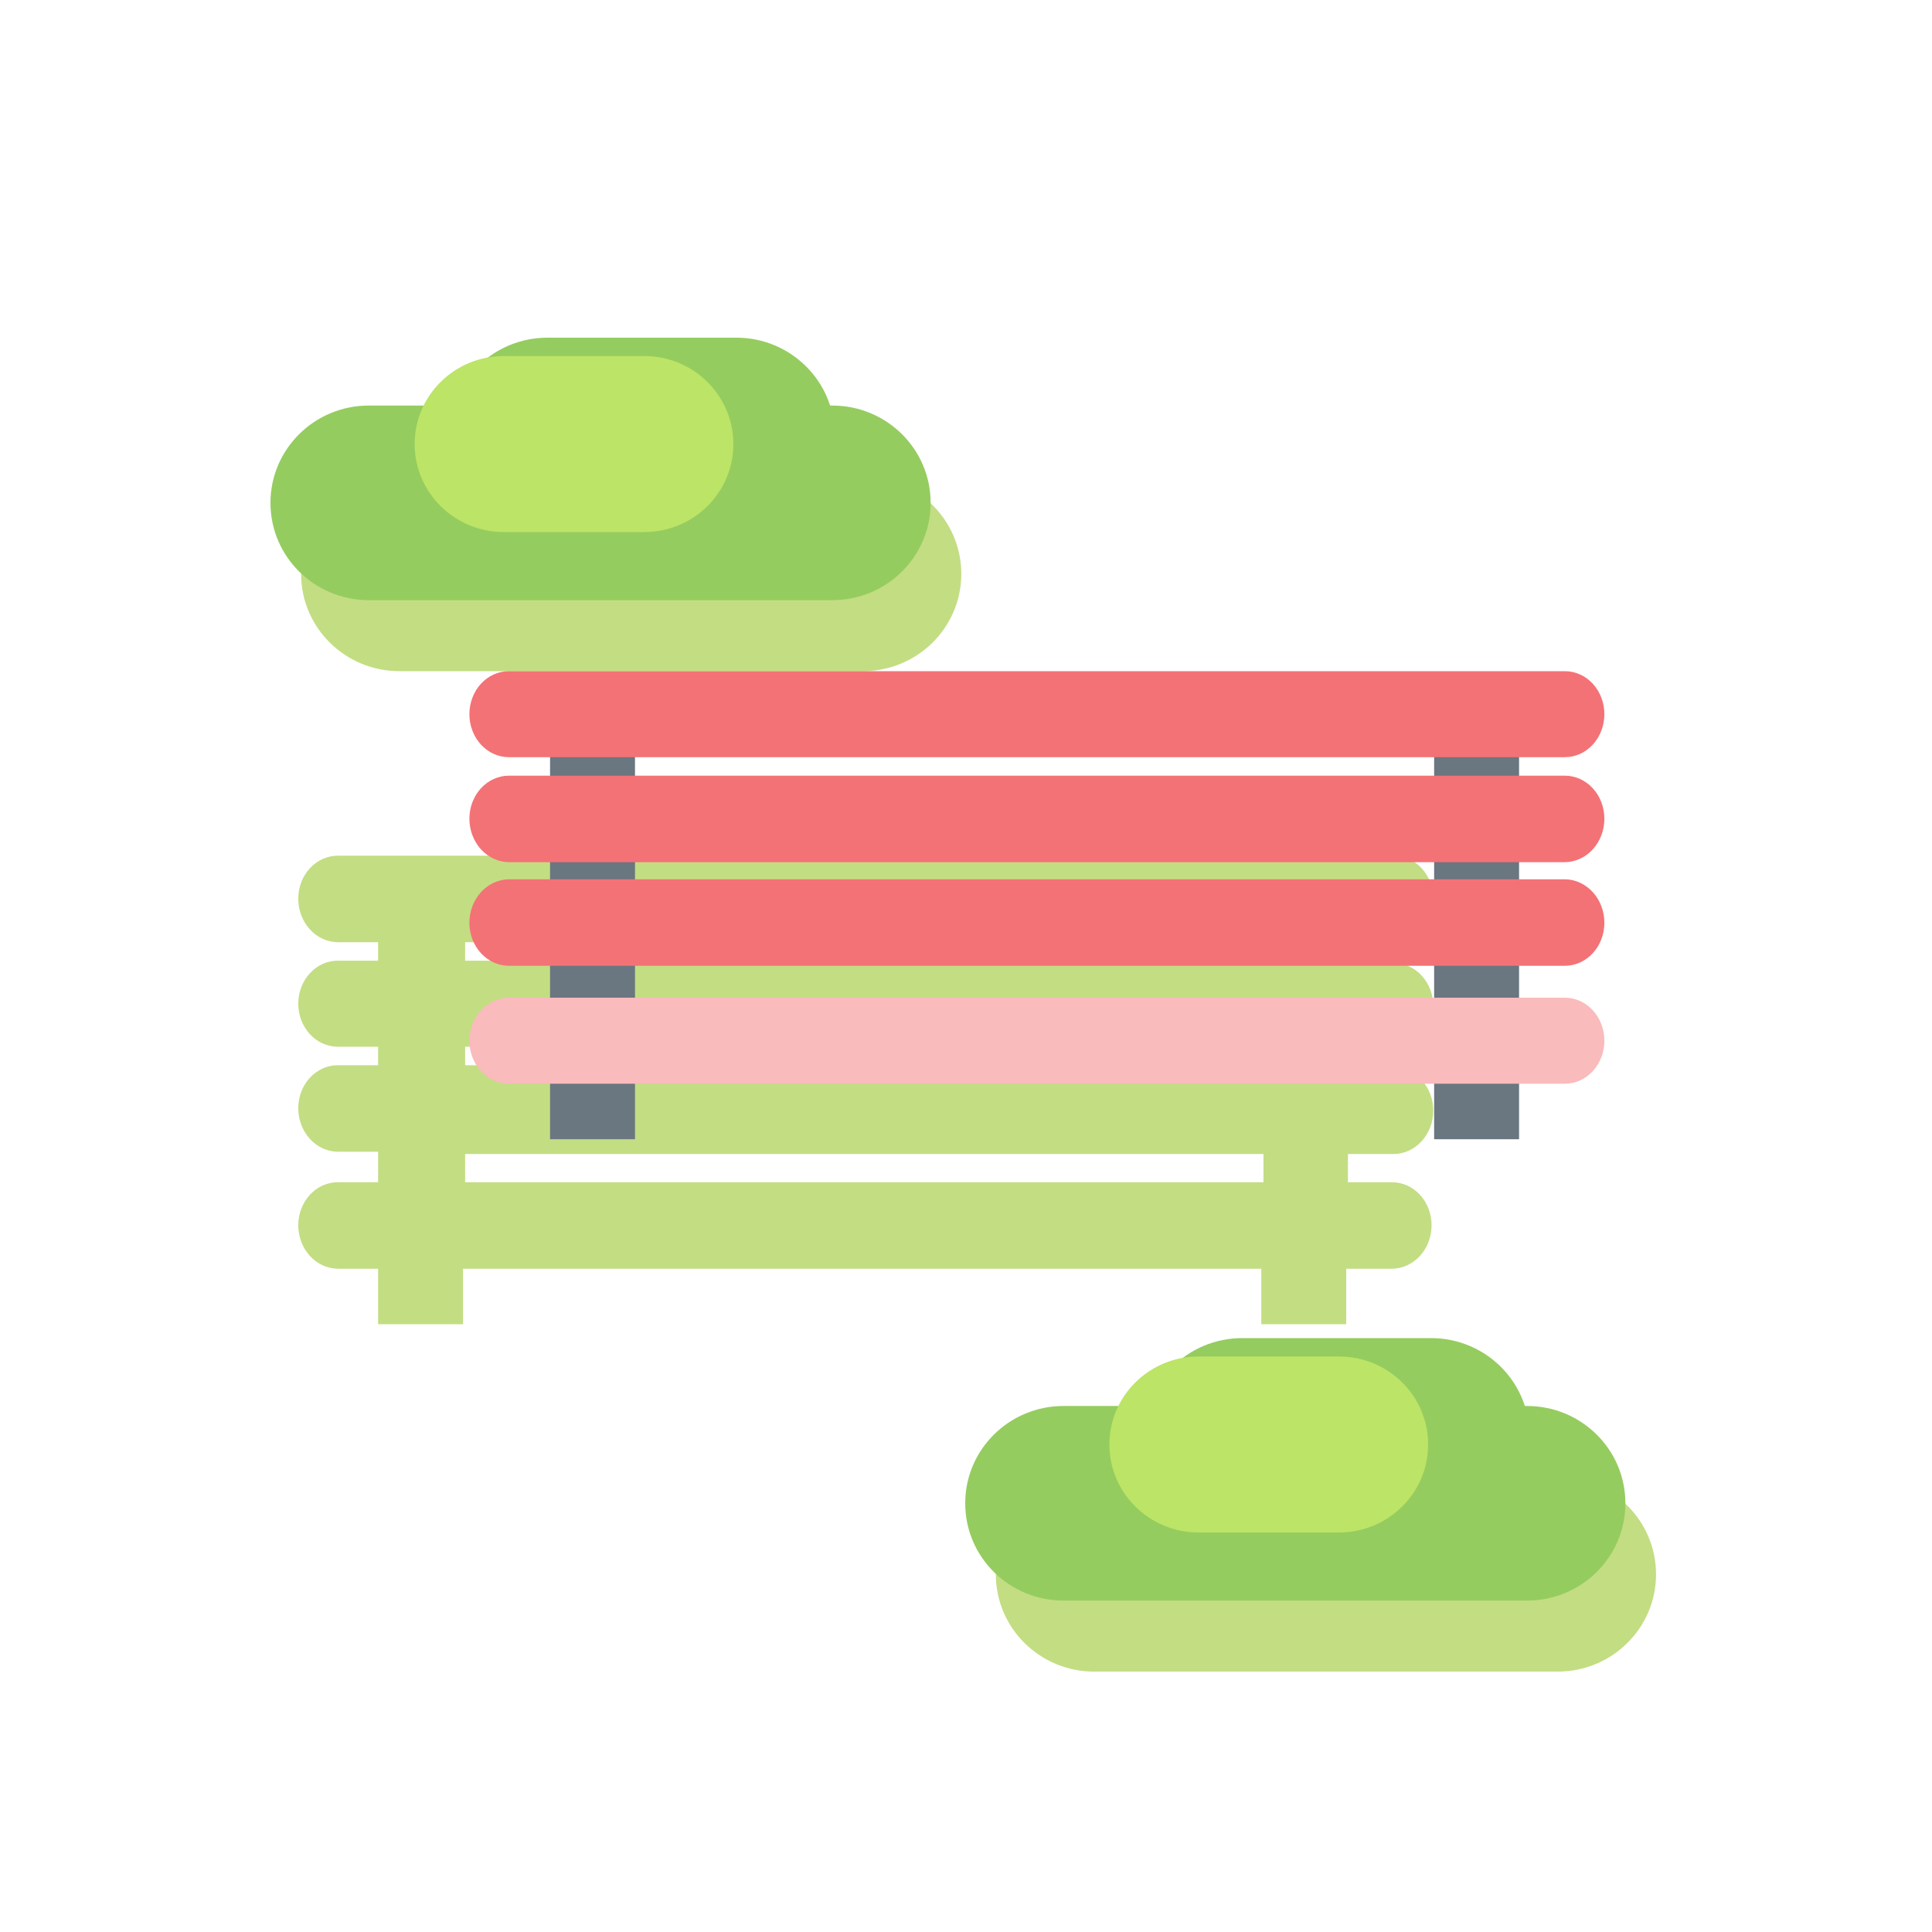 <svg width="45" height="45" viewBox="0 0 45 45" fill="none" xmlns="http://www.w3.org/2000/svg">
<path d="M20.098 11.1H9.305C8.039 11.1 7.013 12.113 7.013 13.364V13.369C7.013 14.619 8.039 15.633 9.305 15.633H20.098C21.364 15.633 22.39 14.619 22.39 13.369V13.364C22.39 12.113 21.364 11.1 20.098 11.1Z" fill="#C3DD83"/>
<path d="M19.385 9.446H8.591C7.326 9.446 6.3 10.46 6.3 11.71V11.716C6.3 12.966 7.326 13.979 8.591 13.979H19.385C20.651 13.979 21.676 12.966 21.676 11.716V11.71C21.676 10.46 20.651 9.446 19.385 9.446Z" fill="#95CC5F"/>
<path d="M17.15 7.865H12.753C11.487 7.865 10.461 8.879 10.461 10.129V10.584C10.461 11.834 11.487 12.848 12.753 12.848H17.15C18.415 12.848 19.441 11.834 19.441 10.584V10.129C19.441 8.879 18.415 7.865 17.15 7.865Z" fill="#95CC5F"/>
<path d="M15.005 8.293H11.736C10.589 8.293 9.658 9.21 9.658 10.343C9.658 11.475 10.589 12.393 11.736 12.393H15.005C16.152 12.393 17.082 11.475 17.082 10.343C17.082 9.21 16.152 8.293 15.005 8.293Z" fill="#BCE466"/>
<path d="M36.28 34.402H25.486C24.221 34.402 23.195 35.415 23.195 36.666V36.671C23.195 37.921 24.221 38.935 25.486 38.935H36.28C37.546 38.935 38.572 37.921 38.572 36.671V36.666C38.572 35.415 37.546 34.402 36.28 34.402Z" fill="#C3DD83"/>
<path d="M35.567 32.748H24.773C23.508 32.748 22.482 33.762 22.482 35.012V35.018C22.482 36.268 23.508 37.281 24.773 37.281H35.567C36.833 37.281 37.858 36.268 37.858 35.018V35.012C37.858 33.762 36.833 32.748 35.567 32.748Z" fill="#95CC5F"/>
<path d="M33.332 31.167H28.935C27.669 31.167 26.643 32.181 26.643 33.431V33.886C26.643 35.136 27.669 36.15 28.935 36.15H33.332C34.597 36.15 35.623 35.136 35.623 33.886V33.431C35.623 32.181 34.597 31.167 33.332 31.167Z" fill="#95CC5F"/>
<path d="M31.187 31.595H27.918C26.771 31.595 25.84 32.512 25.84 33.645C25.84 34.777 26.771 35.695 27.918 35.695H31.187C32.334 35.695 33.264 34.777 33.264 33.645C33.264 32.512 32.334 31.595 31.187 31.595Z" fill="#BCE466"/>
<path d="M33.384 20.933C33.384 20.667 33.287 20.412 33.114 20.224C32.942 20.037 32.708 19.931 32.464 19.931H7.867C7.623 19.931 7.389 20.037 7.217 20.224C7.044 20.412 6.947 20.667 6.947 20.933C6.947 21.2 7.044 21.456 7.216 21.645C7.388 21.835 7.622 21.943 7.867 21.945H8.807V22.376H7.867C7.623 22.376 7.389 22.482 7.217 22.67C7.044 22.858 6.947 23.113 6.947 23.378C6.947 23.644 7.044 23.899 7.217 24.087C7.389 24.274 7.623 24.38 7.867 24.38H8.807V24.811H7.867C7.623 24.811 7.389 24.917 7.217 25.104C7.044 25.292 6.947 25.547 6.947 25.813C6.947 26.08 7.044 26.335 7.216 26.525C7.388 26.715 7.622 26.823 7.867 26.826H8.807V27.537H7.867C7.623 27.537 7.389 27.642 7.217 27.83C7.044 28.018 6.947 28.273 6.947 28.538C6.947 28.805 7.044 29.061 7.216 29.251C7.388 29.44 7.622 29.548 7.867 29.551H8.807V30.844H10.785V29.551H29.378V30.844H31.356V29.551H32.424C32.669 29.548 32.903 29.44 33.075 29.251C33.248 29.061 33.344 28.805 33.344 28.538C33.344 28.273 33.247 28.018 33.075 27.83C32.902 27.642 32.668 27.537 32.424 27.537H31.396V26.879H32.464C32.709 26.877 32.943 26.769 33.115 26.579C33.287 26.389 33.384 26.134 33.384 25.867C33.384 25.601 33.287 25.346 33.114 25.158C32.942 24.97 32.708 24.865 32.464 24.865H31.396V24.434H32.464C32.708 24.434 32.942 24.328 33.114 24.14C33.287 23.953 33.384 23.698 33.384 23.432C33.384 23.166 33.287 22.912 33.114 22.724C32.942 22.536 32.708 22.43 32.464 22.43H31.396V21.999H32.464C32.589 21.998 32.714 21.969 32.828 21.914C32.943 21.859 33.047 21.78 33.133 21.68C33.219 21.58 33.285 21.463 33.328 21.334C33.371 21.206 33.39 21.069 33.384 20.933ZM29.428 27.537H10.834V26.879H29.428V27.537ZM29.428 24.811H10.834V24.38H29.428V24.811ZM29.428 22.376H10.834V21.945H29.428V22.376Z" fill="#C3DD83"/>
<path d="M35.382 26.535V16.204H33.404V26.535H35.382Z" fill="#6A7680"/>
<path d="M14.79 26.535V16.204H12.812V26.535H14.79Z" fill="#6A7680"/>
<path d="M37.369 24.24C37.369 23.974 37.272 23.72 37.1 23.532C36.927 23.344 36.693 23.238 36.45 23.238H11.853C11.609 23.238 11.375 23.344 11.202 23.532C11.03 23.72 10.933 23.974 10.933 24.24C10.933 24.506 11.03 24.761 11.202 24.948C11.375 25.136 11.609 25.242 11.853 25.242H36.45C36.693 25.242 36.927 25.136 37.1 24.948C37.272 24.761 37.369 24.506 37.369 24.24Z" fill="#F9BBBC"/>
<path d="M37.369 21.493C37.369 21.226 37.273 20.97 37.1 20.781C36.928 20.591 36.694 20.483 36.45 20.48H11.853C11.608 20.483 11.374 20.591 11.202 20.781C11.03 20.97 10.933 21.226 10.933 21.493C10.933 21.759 11.03 22.014 11.202 22.201C11.375 22.389 11.609 22.495 11.853 22.495H36.45C36.693 22.495 36.927 22.389 37.1 22.201C37.272 22.014 37.369 21.759 37.369 21.493Z" fill="#F37276"/>
<path d="M37.369 19.069C37.369 18.803 37.272 18.549 37.1 18.361C36.927 18.173 36.693 18.067 36.45 18.067H11.853C11.609 18.067 11.375 18.173 11.202 18.361C11.03 18.549 10.933 18.803 10.933 19.069C10.933 19.336 11.03 19.592 11.202 19.782C11.374 19.971 11.608 20.079 11.853 20.082H36.45C36.694 20.079 36.928 19.971 37.1 19.782C37.273 19.592 37.369 19.336 37.369 19.069Z" fill="#F37276"/>
<path d="M37.369 16.634C37.369 16.503 37.346 16.373 37.299 16.251C37.253 16.13 37.185 16.019 37.1 15.926C37.014 15.833 36.913 15.759 36.801 15.709C36.69 15.659 36.57 15.633 36.45 15.633H11.853C11.732 15.633 11.612 15.659 11.501 15.709C11.389 15.759 11.288 15.833 11.202 15.926C11.117 16.019 11.049 16.13 11.003 16.251C10.957 16.373 10.933 16.503 10.933 16.634C10.933 16.9 11.03 17.155 11.202 17.343C11.375 17.531 11.609 17.636 11.853 17.636H36.45C36.693 17.636 36.927 17.531 37.1 17.343C37.272 17.155 37.369 16.9 37.369 16.634Z" fill="#F37276"/>
</svg>
